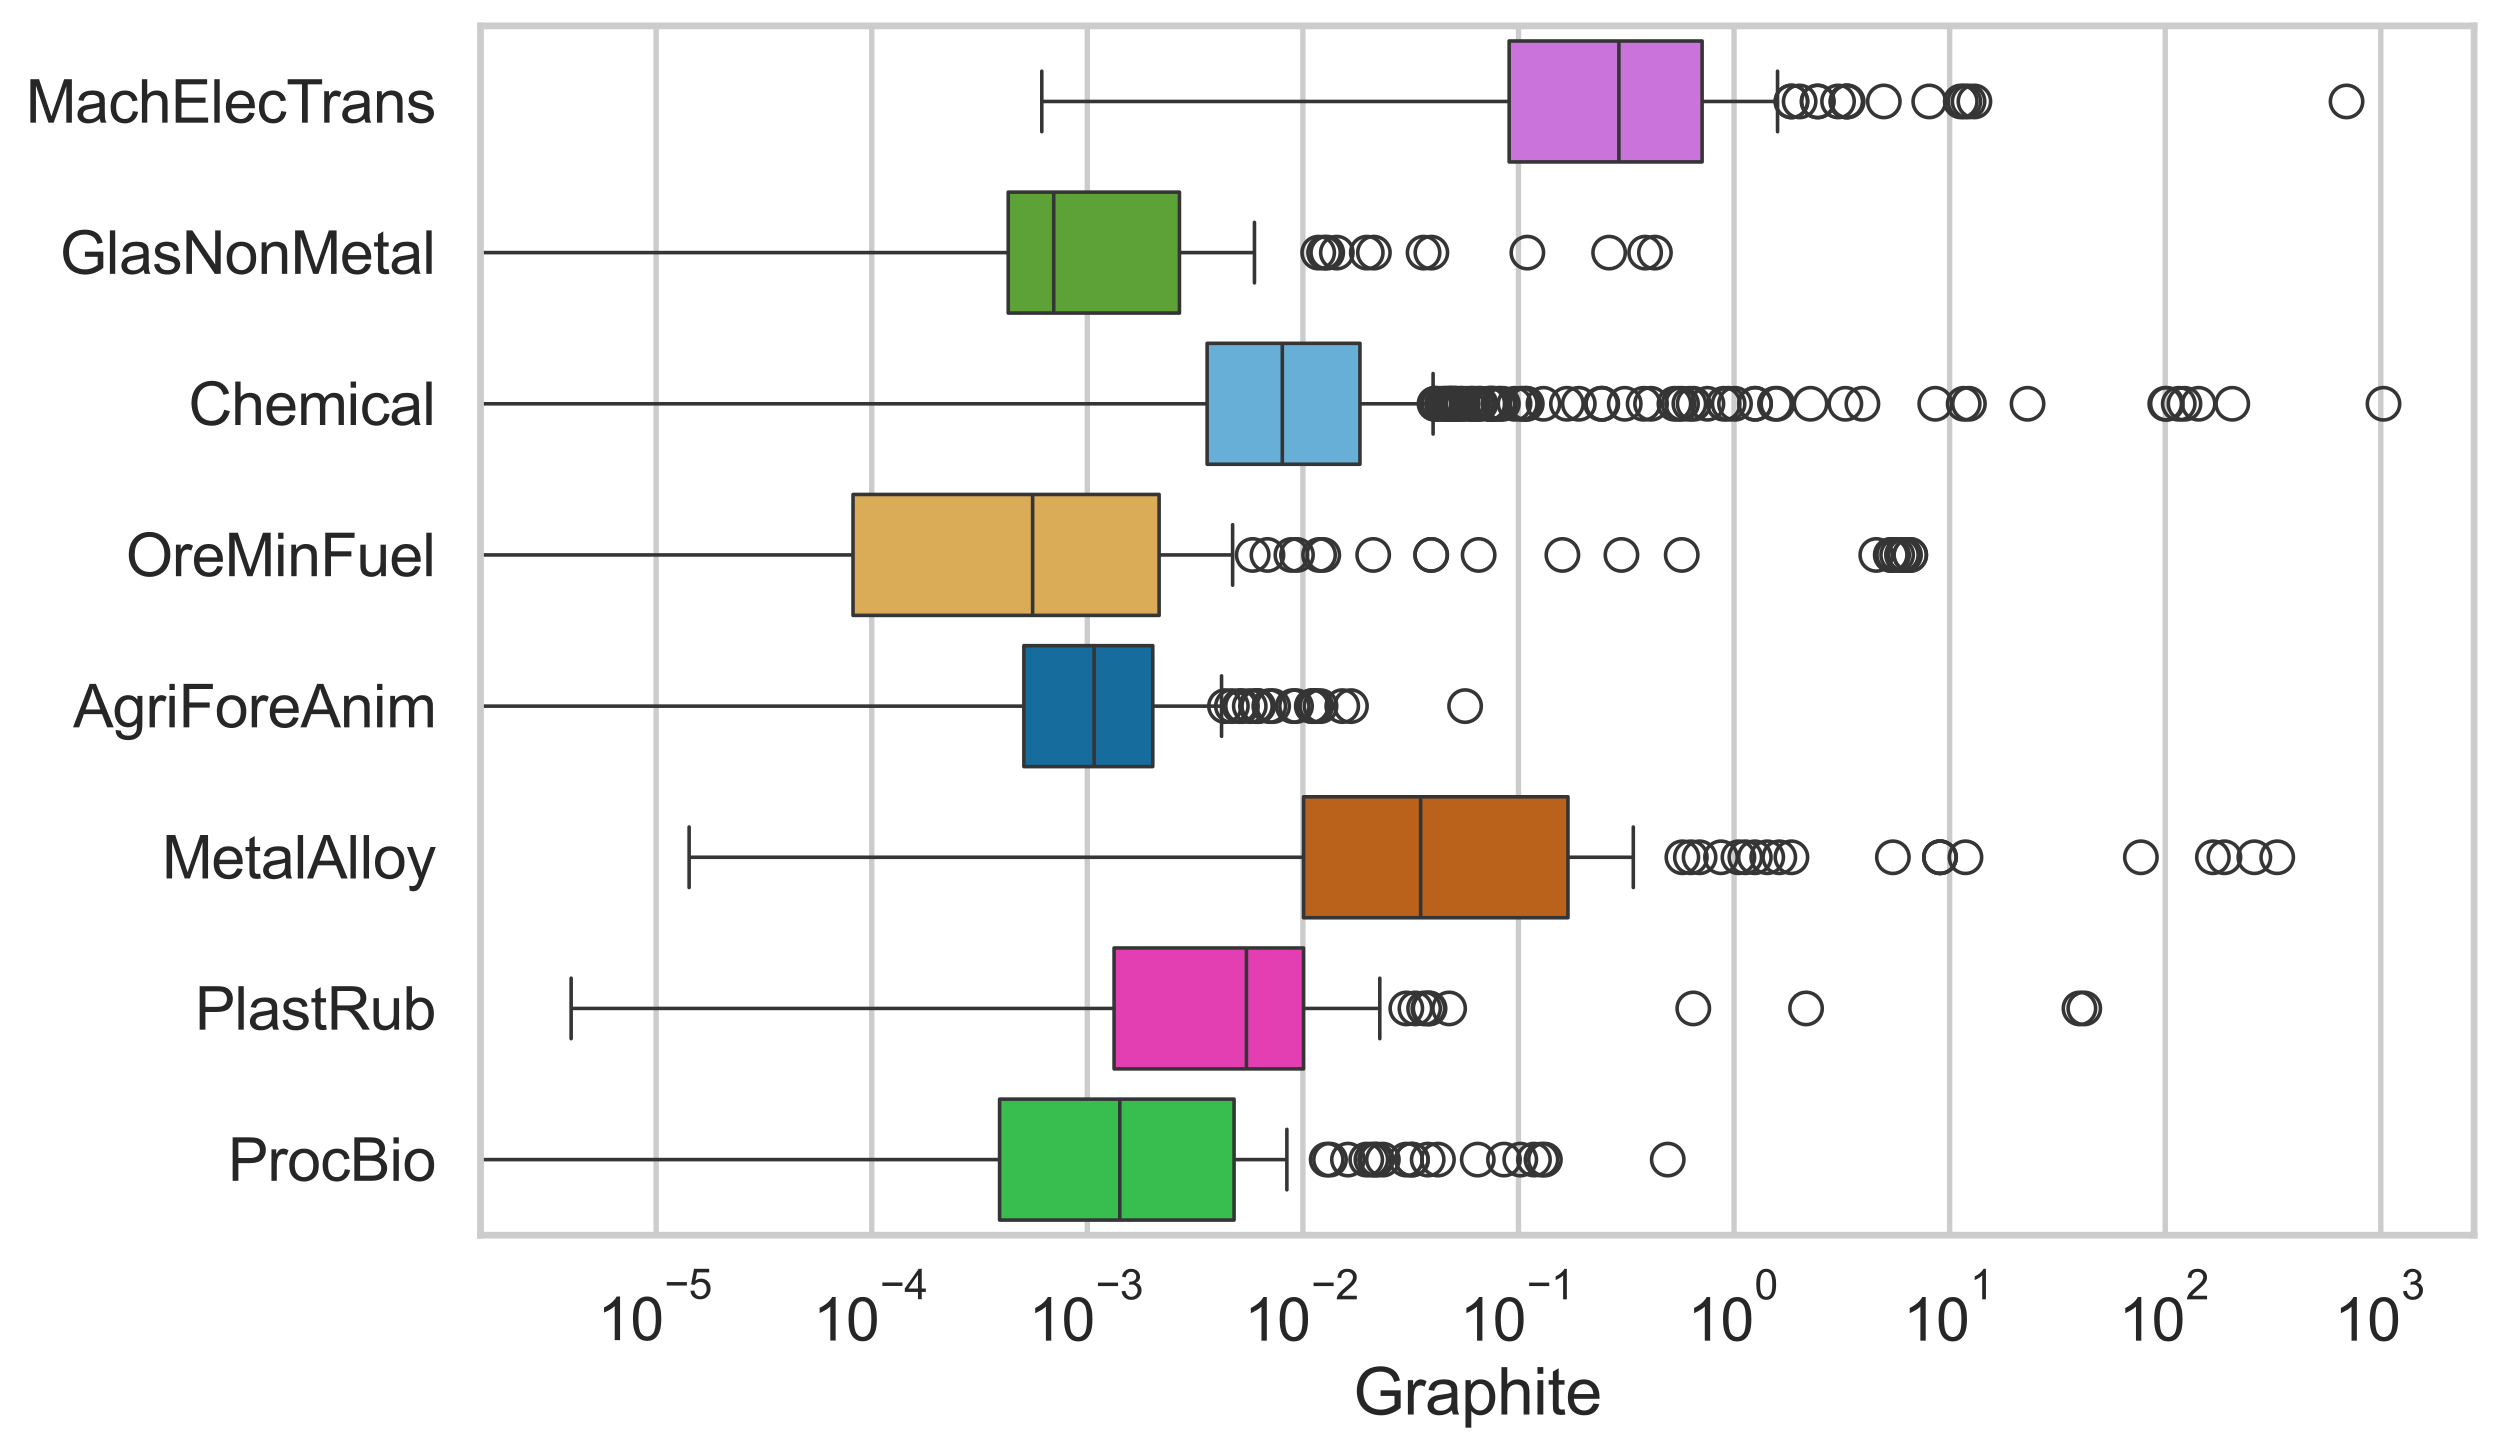 <?xml version="1.0" encoding="utf-8" standalone="no"?>
<!DOCTYPE svg PUBLIC "-//W3C//DTD SVG 1.1//EN"
  "http://www.w3.org/Graphics/SVG/1.1/DTD/svg11.dtd">
<svg xmlns:xlink="http://www.w3.org/1999/xlink" width="695.577pt" height="404.34pt" viewBox="0 0 695.577 404.34" xmlns="http://www.w3.org/2000/svg" version="1.1">
 <defs>
  <style type="text/css">*{stroke-linejoin: round; stroke-linecap: butt}</style>
 </defs>
 <g id="figure_1">
  <g id="patch_1">
   <path d="M 0 404.34 
L 695.577 404.34 
L 695.577 0 
L 0 0 
z
" style="fill: #ffffff"/>
  </g>
  <g id="axes_1">
   <g id="patch_2">
    <path d="M 133.697 343.665 
L 688.377 343.665 
L 688.377 7.2 
L 133.697 7.2 
z
" style="fill: #ffffff"/>
   </g>
   <g id="matplotlib.axis_1">
    <g id="xtick_1">
     <g id="line2d_1">
      <path d="M 182.559 343.665 
L 182.559 7.2 
" clip-path="url(#pde3360a549)" style="fill: none; stroke: #cccccc; stroke-width: 1.5; stroke-linecap: round"/>
     </g>
     <g id="text_1">
      <!-- $\mathdefault{10^{-5}}$ -->
      <g style="fill: #262626" transform="translate(166.224 373.015) scale(0.165 -0.165)">
       <defs>
        <path id="ArialMT-31" d="M 2384 0 
L 1822 0 
L 1822 3584 
Q 1619 3391 1289 3197 
Q 959 3003 697 2906 
L 697 3450 
Q 1169 3672 1522 3987 
Q 1875 4303 2022 4600 
L 2384 4600 
L 2384 0 
z
" transform="scale(0.016)"/>
        <path id="ArialMT-30" d="M 266 2259 
Q 266 3072 433 3567 
Q 600 4063 929 4331 
Q 1259 4600 1759 4600 
Q 2128 4600 2406 4451 
Q 2684 4303 2865 4023 
Q 3047 3744 3150 3342 
Q 3253 2941 3253 2259 
Q 3253 1453 3087 958 
Q 2922 463 2592 192 
Q 2263 -78 1759 -78 
Q 1097 -78 719 397 
Q 266 969 266 2259 
z
M 844 2259 
Q 844 1131 1108 757 
Q 1372 384 1759 384 
Q 2147 384 2411 759 
Q 2675 1134 2675 2259 
Q 2675 3391 2411 3762 
Q 2147 4134 1753 4134 
Q 1366 4134 1134 3806 
Q 844 3388 844 2259 
z
" transform="scale(0.016)"/>
        <path id="ArialMT-2212" d="M 3381 1997 
L 356 1997 
L 356 2522 
L 3381 2522 
L 3381 1997 
z
" transform="scale(0.016)"/>
        <path id="ArialMT-35" d="M 266 1200 
L 856 1250 
Q 922 819 1161 601 
Q 1400 384 1738 384 
Q 2144 384 2425 690 
Q 2706 997 2706 1503 
Q 2706 1984 2436 2262 
Q 2166 2541 1728 2541 
Q 1456 2541 1237 2417 
Q 1019 2294 894 2097 
L 366 2166 
L 809 4519 
L 3088 4519 
L 3088 3981 
L 1259 3981 
L 1013 2750 
Q 1425 3038 1878 3038 
Q 2478 3038 2890 2622 
Q 3303 2206 3303 1553 
Q 3303 931 2941 478 
Q 2500 -78 1738 -78 
Q 1113 -78 717 272 
Q 322 622 266 1200 
z
" transform="scale(0.016)"/>
       </defs>
       <use xlink:href="#ArialMT-31" transform="translate(0 0.88)"/>
       <use xlink:href="#ArialMT-30" transform="translate(55.615 0.88)"/>
       <use xlink:href="#ArialMT-2212" transform="translate(112.973 70.573) scale(0.7)"/>
       <use xlink:href="#ArialMT-35" transform="translate(153.852 70.573) scale(0.7)"/>
      </g>
     </g>
    </g>
    <g id="xtick_2">
     <g id="line2d_2">
      <path d="M 242.542 343.665 
L 242.542 7.2 
" clip-path="url(#pde3360a549)" style="fill: none; stroke: #cccccc; stroke-width: 1.5; stroke-linecap: round"/>
     </g>
     <g id="text_2">
      <!-- $\mathdefault{10^{-4}}$ -->
      <g style="fill: #262626" transform="translate(226.207 373.015) scale(0.165 -0.165)">
       <defs>
        <path id="ArialMT-34" d="M 2069 0 
L 2069 1097 
L 81 1097 
L 81 1613 
L 2172 4581 
L 2631 4581 
L 2631 1613 
L 3250 1613 
L 3250 1097 
L 2631 1097 
L 2631 0 
L 2069 0 
z
M 2069 1613 
L 2069 3678 
L 634 1613 
L 2069 1613 
z
" transform="scale(0.016)"/>
       </defs>
       <use xlink:href="#ArialMT-31" transform="translate(0 0.202)"/>
       <use xlink:href="#ArialMT-30" transform="translate(55.615 0.202)"/>
       <use xlink:href="#ArialMT-2212" transform="translate(112.973 69.895) scale(0.7)"/>
       <use xlink:href="#ArialMT-34" transform="translate(153.852 69.895) scale(0.7)"/>
      </g>
     </g>
    </g>
    <g id="xtick_3">
     <g id="line2d_3">
      <path d="M 302.524 343.665 
L 302.524 7.2 
" clip-path="url(#pde3360a549)" style="fill: none; stroke: #cccccc; stroke-width: 1.5; stroke-linecap: round"/>
     </g>
     <g id="text_3">
      <!-- $\mathdefault{10^{-3}}$ -->
      <g style="fill: #262626" transform="translate(286.189 373.18) scale(0.165 -0.165)">
       <defs>
        <path id="ArialMT-33" d="M 269 1209 
L 831 1284 
Q 928 806 1161 595 
Q 1394 384 1728 384 
Q 2125 384 2398 659 
Q 2672 934 2672 1341 
Q 2672 1728 2419 1979 
Q 2166 2231 1775 2231 
Q 1616 2231 1378 2169 
L 1441 2663 
Q 1497 2656 1531 2656 
Q 1891 2656 2178 2843 
Q 2466 3031 2466 3422 
Q 2466 3731 2256 3934 
Q 2047 4138 1716 4138 
Q 1388 4138 1169 3931 
Q 950 3725 888 3313 
L 325 3413 
Q 428 3978 793 4289 
Q 1159 4600 1703 4600 
Q 2078 4600 2393 4439 
Q 2709 4278 2876 4000 
Q 3044 3722 3044 3409 
Q 3044 3113 2884 2869 
Q 2725 2625 2413 2481 
Q 2819 2388 3044 2092 
Q 3269 1797 3269 1353 
Q 3269 753 2831 336 
Q 2394 -81 1725 -81 
Q 1122 -81 723 278 
Q 325 638 269 1209 
z
" transform="scale(0.016)"/>
       </defs>
       <use xlink:href="#ArialMT-31" transform="translate(0 0.994)"/>
       <use xlink:href="#ArialMT-30" transform="translate(55.615 0.994)"/>
       <use xlink:href="#ArialMT-2212" transform="translate(112.973 70.688) scale(0.7)"/>
       <use xlink:href="#ArialMT-33" transform="translate(153.852 70.688) scale(0.7)"/>
      </g>
     </g>
    </g>
    <g id="xtick_4">
     <g id="line2d_4">
      <path d="M 362.506 343.665 
L 362.506 7.2 
" clip-path="url(#pde3360a549)" style="fill: none; stroke: #cccccc; stroke-width: 1.5; stroke-linecap: round"/>
     </g>
     <g id="text_4">
      <!-- $\mathdefault{10^{-2}}$ -->
      <g style="fill: #262626" transform="translate(346.171 373.18) scale(0.165 -0.165)">
       <defs>
        <path id="ArialMT-32" d="M 3222 541 
L 3222 0 
L 194 0 
Q 188 203 259 391 
Q 375 700 629 1000 
Q 884 1300 1366 1694 
Q 2113 2306 2375 2664 
Q 2638 3022 2638 3341 
Q 2638 3675 2398 3904 
Q 2159 4134 1775 4134 
Q 1369 4134 1125 3890 
Q 881 3647 878 3216 
L 300 3275 
Q 359 3922 746 4261 
Q 1134 4600 1788 4600 
Q 2447 4600 2831 4234 
Q 3216 3869 3216 3328 
Q 3216 3053 3103 2787 
Q 2991 2522 2730 2228 
Q 2469 1934 1863 1422 
Q 1356 997 1212 845 
Q 1069 694 975 541 
L 3222 541 
z
" transform="scale(0.016)"/>
       </defs>
       <use xlink:href="#ArialMT-31" transform="translate(0 0.994)"/>
       <use xlink:href="#ArialMT-30" transform="translate(55.615 0.994)"/>
       <use xlink:href="#ArialMT-2212" transform="translate(112.973 70.688) scale(0.7)"/>
       <use xlink:href="#ArialMT-32" transform="translate(153.852 70.688) scale(0.7)"/>
      </g>
     </g>
    </g>
    <g id="xtick_5">
     <g id="line2d_5">
      <path d="M 422.488 343.665 
L 422.488 7.2 
" clip-path="url(#pde3360a549)" style="fill: none; stroke: #cccccc; stroke-width: 1.5; stroke-linecap: round"/>
     </g>
     <g id="text_5">
      <!-- $\mathdefault{10^{-1}}$ -->
      <g style="fill: #262626" transform="translate(406.153 373.18) scale(0.165 -0.165)">
       <use xlink:href="#ArialMT-31" transform="translate(0 0.994)"/>
       <use xlink:href="#ArialMT-30" transform="translate(55.615 0.994)"/>
       <use xlink:href="#ArialMT-2212" transform="translate(112.973 70.688) scale(0.7)"/>
       <use xlink:href="#ArialMT-31" transform="translate(153.852 70.688) scale(0.7)"/>
      </g>
     </g>
    </g>
    <g id="xtick_6">
     <g id="line2d_6">
      <path d="M 482.47 343.665 
L 482.47 7.2 
" clip-path="url(#pde3360a549)" style="fill: none; stroke: #cccccc; stroke-width: 1.5; stroke-linecap: round"/>
     </g>
     <g id="text_6">
      <!-- $\mathdefault{10^{0}}$ -->
      <g style="fill: #262626" transform="translate(469.517 373.18) scale(0.165 -0.165)">
       <use xlink:href="#ArialMT-31" transform="translate(0 0.994)"/>
       <use xlink:href="#ArialMT-30" transform="translate(55.615 0.994)"/>
       <use xlink:href="#ArialMT-30" transform="translate(112.973 70.688) scale(0.7)"/>
      </g>
     </g>
    </g>
    <g id="xtick_7">
     <g id="line2d_7">
      <path d="M 542.452 343.665 
L 542.452 7.2 
" clip-path="url(#pde3360a549)" style="fill: none; stroke: #cccccc; stroke-width: 1.5; stroke-linecap: round"/>
     </g>
     <g id="text_7">
      <!-- $\mathdefault{10^{1}}$ -->
      <g style="fill: #262626" transform="translate(529.499 373.18) scale(0.165 -0.165)">
       <use xlink:href="#ArialMT-31" transform="translate(0 0.994)"/>
       <use xlink:href="#ArialMT-30" transform="translate(55.615 0.994)"/>
       <use xlink:href="#ArialMT-31" transform="translate(112.973 70.688) scale(0.7)"/>
      </g>
     </g>
    </g>
    <g id="xtick_8">
     <g id="line2d_8">
      <path d="M 602.434 343.665 
L 602.434 7.2 
" clip-path="url(#pde3360a549)" style="fill: none; stroke: #cccccc; stroke-width: 1.5; stroke-linecap: round"/>
     </g>
     <g id="text_8">
      <!-- $\mathdefault{10^{2}}$ -->
      <g style="fill: #262626" transform="translate(589.481 373.18) scale(0.165 -0.165)">
       <use xlink:href="#ArialMT-31" transform="translate(0 0.994)"/>
       <use xlink:href="#ArialMT-30" transform="translate(55.615 0.994)"/>
       <use xlink:href="#ArialMT-32" transform="translate(112.973 70.688) scale(0.7)"/>
      </g>
     </g>
    </g>
    <g id="xtick_9">
     <g id="line2d_9">
      <path d="M 662.416 343.665 
L 662.416 7.2 
" clip-path="url(#pde3360a549)" style="fill: none; stroke: #cccccc; stroke-width: 1.5; stroke-linecap: round"/>
     </g>
     <g id="text_9">
      <!-- $\mathdefault{10^{3}}$ -->
      <g style="fill: #262626" transform="translate(649.463 373.18) scale(0.165 -0.165)">
       <use xlink:href="#ArialMT-31" transform="translate(0 0.994)"/>
       <use xlink:href="#ArialMT-30" transform="translate(55.615 0.994)"/>
       <use xlink:href="#ArialMT-33" transform="translate(112.973 70.688) scale(0.7)"/>
      </g>
     </g>
    </g>
    <g id="xtick_10"/>
    <g id="xtick_11"/>
    <g id="xtick_12"/>
    <g id="xtick_13"/>
    <g id="xtick_14"/>
    <g id="xtick_15"/>
    <g id="xtick_16"/>
    <g id="xtick_17"/>
    <g id="xtick_18"/>
    <g id="xtick_19"/>
    <g id="xtick_20"/>
    <g id="xtick_21"/>
    <g id="xtick_22"/>
    <g id="xtick_23"/>
    <g id="xtick_24"/>
    <g id="xtick_25"/>
    <g id="xtick_26"/>
    <g id="xtick_27"/>
    <g id="xtick_28"/>
    <g id="xtick_29"/>
    <g id="xtick_30"/>
    <g id="xtick_31"/>
    <g id="xtick_32"/>
    <g id="xtick_33"/>
    <g id="xtick_34"/>
    <g id="xtick_35"/>
    <g id="xtick_36"/>
    <g id="xtick_37"/>
    <g id="xtick_38"/>
    <g id="xtick_39"/>
    <g id="xtick_40"/>
    <g id="xtick_41"/>
    <g id="xtick_42"/>
    <g id="xtick_43"/>
    <g id="xtick_44"/>
    <g id="xtick_45"/>
    <g id="xtick_46"/>
    <g id="xtick_47"/>
    <g id="xtick_48"/>
    <g id="xtick_49"/>
    <g id="xtick_50"/>
    <g id="xtick_51"/>
    <g id="xtick_52"/>
    <g id="xtick_53"/>
    <g id="xtick_54"/>
    <g id="xtick_55"/>
    <g id="xtick_56"/>
    <g id="xtick_57"/>
    <g id="xtick_58"/>
    <g id="xtick_59"/>
    <g id="xtick_60"/>
    <g id="xtick_61"/>
    <g id="xtick_62"/>
    <g id="xtick_63"/>
    <g id="xtick_64"/>
    <g id="xtick_65"/>
    <g id="xtick_66"/>
    <g id="xtick_67"/>
    <g id="xtick_68"/>
    <g id="xtick_69"/>
    <g id="xtick_70"/>
    <g id="xtick_71"/>
    <g id="xtick_72"/>
    <g id="xtick_73"/>
    <g id="xtick_74"/>
    <g id="xtick_75"/>
    <g id="xtick_76"/>
    <g id="xtick_77"/>
    <g id="xtick_78"/>
    <g id="xtick_79"/>
    <g id="xtick_80"/>
    <g id="xtick_81"/>
    <g id="xtick_82"/>
    <g id="text_10">
     <!-- Graphite -->
     <g style="fill: #262626" transform="translate(376.521 393.563) scale(0.18 -0.18)">
      <defs>
       <path id="ArialMT-47" d="M 2638 1797 
L 2638 2334 
L 4578 2338 
L 4578 638 
Q 4131 281 3656 101 
Q 3181 -78 2681 -78 
Q 2006 -78 1454 211 
Q 903 500 622 1047 
Q 341 1594 341 2269 
Q 341 2938 620 3517 
Q 900 4097 1425 4378 
Q 1950 4659 2634 4659 
Q 3131 4659 3532 4498 
Q 3934 4338 4162 4050 
Q 4391 3763 4509 3300 
L 3963 3150 
Q 3859 3500 3706 3700 
Q 3553 3900 3268 4020 
Q 2984 4141 2638 4141 
Q 2222 4141 1919 4014 
Q 1616 3888 1430 3681 
Q 1244 3475 1141 3228 
Q 966 2803 966 2306 
Q 966 1694 1177 1281 
Q 1388 869 1791 669 
Q 2194 469 2647 469 
Q 3041 469 3416 620 
Q 3791 772 3984 944 
L 3984 1797 
L 2638 1797 
z
" transform="scale(0.016)"/>
       <path id="ArialMT-72" d="M 416 0 
L 416 3319 
L 922 3319 
L 922 2816 
Q 1116 3169 1280 3281 
Q 1444 3394 1641 3394 
Q 1925 3394 2219 3213 
L 2025 2691 
Q 1819 2813 1613 2813 
Q 1428 2813 1281 2702 
Q 1134 2591 1072 2394 
Q 978 2094 978 1738 
L 978 0 
L 416 0 
z
" transform="scale(0.016)"/>
       <path id="ArialMT-61" d="M 2588 409 
Q 2275 144 1986 34 
Q 1697 -75 1366 -75 
Q 819 -75 525 192 
Q 231 459 231 875 
Q 231 1119 342 1320 
Q 453 1522 633 1644 
Q 813 1766 1038 1828 
Q 1203 1872 1538 1913 
Q 2219 1994 2541 2106 
Q 2544 2222 2544 2253 
Q 2544 2597 2384 2738 
Q 2169 2928 1744 2928 
Q 1347 2928 1158 2789 
Q 969 2650 878 2297 
L 328 2372 
Q 403 2725 575 2942 
Q 747 3159 1072 3276 
Q 1397 3394 1825 3394 
Q 2250 3394 2515 3294 
Q 2781 3194 2906 3042 
Q 3031 2891 3081 2659 
Q 3109 2516 3109 2141 
L 3109 1391 
Q 3109 606 3145 398 
Q 3181 191 3288 0 
L 2700 0 
Q 2613 175 2588 409 
z
M 2541 1666 
Q 2234 1541 1622 1453 
Q 1275 1403 1131 1340 
Q 988 1278 909 1158 
Q 831 1038 831 891 
Q 831 666 1001 516 
Q 1172 366 1500 366 
Q 1825 366 2078 508 
Q 2331 650 2450 897 
Q 2541 1088 2541 1459 
L 2541 1666 
z
" transform="scale(0.016)"/>
       <path id="ArialMT-70" d="M 422 -1272 
L 422 3319 
L 934 3319 
L 934 2888 
Q 1116 3141 1344 3267 
Q 1572 3394 1897 3394 
Q 2322 3394 2647 3175 
Q 2972 2956 3137 2557 
Q 3303 2159 3303 1684 
Q 3303 1175 3120 767 
Q 2938 359 2589 142 
Q 2241 -75 1856 -75 
Q 1575 -75 1351 44 
Q 1128 163 984 344 
L 984 -1272 
L 422 -1272 
z
M 931 1641 
Q 931 1000 1190 694 
Q 1450 388 1819 388 
Q 2194 388 2461 705 
Q 2728 1022 2728 1688 
Q 2728 2322 2467 2637 
Q 2206 2953 1844 2953 
Q 1484 2953 1207 2617 
Q 931 2281 931 1641 
z
" transform="scale(0.016)"/>
       <path id="ArialMT-68" d="M 422 0 
L 422 4581 
L 984 4581 
L 984 2938 
Q 1378 3394 1978 3394 
Q 2347 3394 2619 3248 
Q 2891 3103 3008 2847 
Q 3125 2591 3125 2103 
L 3125 0 
L 2563 0 
L 2563 2103 
Q 2563 2525 2380 2717 
Q 2197 2909 1863 2909 
Q 1613 2909 1392 2779 
Q 1172 2650 1078 2428 
Q 984 2206 984 1816 
L 984 0 
L 422 0 
z
" transform="scale(0.016)"/>
       <path id="ArialMT-69" d="M 425 3934 
L 425 4581 
L 988 4581 
L 988 3934 
L 425 3934 
z
M 425 0 
L 425 3319 
L 988 3319 
L 988 0 
L 425 0 
z
" transform="scale(0.016)"/>
       <path id="ArialMT-74" d="M 1650 503 
L 1731 6 
Q 1494 -44 1306 -44 
Q 1000 -44 831 53 
Q 663 150 594 308 
Q 525 466 525 972 
L 525 2881 
L 113 2881 
L 113 3319 
L 525 3319 
L 525 4141 
L 1084 4478 
L 1084 3319 
L 1650 3319 
L 1650 2881 
L 1084 2881 
L 1084 941 
Q 1084 700 1114 631 
Q 1144 563 1211 522 
Q 1278 481 1403 481 
Q 1497 481 1650 503 
z
" transform="scale(0.016)"/>
       <path id="ArialMT-65" d="M 2694 1069 
L 3275 997 
Q 3138 488 2766 206 
Q 2394 -75 1816 -75 
Q 1088 -75 661 373 
Q 234 822 234 1631 
Q 234 2469 665 2931 
Q 1097 3394 1784 3394 
Q 2450 3394 2872 2941 
Q 3294 2488 3294 1666 
Q 3294 1616 3291 1516 
L 816 1516 
Q 847 969 1125 678 
Q 1403 388 1819 388 
Q 2128 388 2347 550 
Q 2566 713 2694 1069 
z
M 847 1978 
L 2700 1978 
Q 2663 2397 2488 2606 
Q 2219 2931 1791 2931 
Q 1403 2931 1139 2672 
Q 875 2413 847 1978 
z
" transform="scale(0.016)"/>
      </defs>
      <use xlink:href="#ArialMT-47"/>
      <use xlink:href="#ArialMT-72" transform="translate(77.783 0)"/>
      <use xlink:href="#ArialMT-61" transform="translate(111.084 0)"/>
      <use xlink:href="#ArialMT-70" transform="translate(166.699 0)"/>
      <use xlink:href="#ArialMT-68" transform="translate(222.314 0)"/>
      <use xlink:href="#ArialMT-69" transform="translate(277.93 0)"/>
      <use xlink:href="#ArialMT-74" transform="translate(300.146 0)"/>
      <use xlink:href="#ArialMT-65" transform="translate(327.93 0)"/>
     </g>
    </g>
   </g>
   <g id="matplotlib.axis_2">
    <g id="ytick_1">
     <g id="text_11">
      <!-- MachElecTrans -->
      <g style="fill: #262626" transform="translate(7.2 34.134) scale(0.165 -0.165)">
       <defs>
        <path id="ArialMT-4d" d="M 475 0 
L 475 4581 
L 1388 4581 
L 2472 1338 
Q 2622 884 2691 659 
Q 2769 909 2934 1394 
L 4031 4581 
L 4847 4581 
L 4847 0 
L 4263 0 
L 4263 3834 
L 2931 0 
L 2384 0 
L 1059 3900 
L 1059 0 
L 475 0 
z
" transform="scale(0.016)"/>
        <path id="ArialMT-63" d="M 2588 1216 
L 3141 1144 
Q 3050 572 2676 248 
Q 2303 -75 1759 -75 
Q 1078 -75 664 370 
Q 250 816 250 1647 
Q 250 2184 428 2587 
Q 606 2991 970 3192 
Q 1334 3394 1763 3394 
Q 2303 3394 2647 3120 
Q 2991 2847 3088 2344 
L 2541 2259 
Q 2463 2594 2264 2762 
Q 2066 2931 1784 2931 
Q 1359 2931 1093 2626 
Q 828 2322 828 1663 
Q 828 994 1084 691 
Q 1341 388 1753 388 
Q 2084 388 2306 591 
Q 2528 794 2588 1216 
z
" transform="scale(0.016)"/>
        <path id="ArialMT-45" d="M 506 0 
L 506 4581 
L 3819 4581 
L 3819 4041 
L 1113 4041 
L 1113 2638 
L 3647 2638 
L 3647 2100 
L 1113 2100 
L 1113 541 
L 3925 541 
L 3925 0 
L 506 0 
z
" transform="scale(0.016)"/>
        <path id="ArialMT-6c" d="M 409 0 
L 409 4581 
L 972 4581 
L 972 0 
L 409 0 
z
" transform="scale(0.016)"/>
        <path id="ArialMT-54" d="M 1659 0 
L 1659 4041 
L 150 4041 
L 150 4581 
L 3781 4581 
L 3781 4041 
L 2266 4041 
L 2266 0 
L 1659 0 
z
" transform="scale(0.016)"/>
        <path id="ArialMT-6e" d="M 422 0 
L 422 3319 
L 928 3319 
L 928 2847 
Q 1294 3394 1984 3394 
Q 2284 3394 2536 3286 
Q 2788 3178 2913 3003 
Q 3038 2828 3088 2588 
Q 3119 2431 3119 2041 
L 3119 0 
L 2556 0 
L 2556 2019 
Q 2556 2363 2490 2533 
Q 2425 2703 2258 2804 
Q 2091 2906 1866 2906 
Q 1506 2906 1245 2678 
Q 984 2450 984 1813 
L 984 0 
L 422 0 
z
" transform="scale(0.016)"/>
        <path id="ArialMT-73" d="M 197 991 
L 753 1078 
Q 800 744 1014 566 
Q 1228 388 1613 388 
Q 2000 388 2187 545 
Q 2375 703 2375 916 
Q 2375 1106 2209 1216 
Q 2094 1291 1634 1406 
Q 1016 1563 777 1677 
Q 538 1791 414 1992 
Q 291 2194 291 2438 
Q 291 2659 392 2848 
Q 494 3038 669 3163 
Q 800 3259 1026 3326 
Q 1253 3394 1513 3394 
Q 1903 3394 2198 3281 
Q 2494 3169 2634 2976 
Q 2775 2784 2828 2463 
L 2278 2388 
Q 2241 2644 2061 2787 
Q 1881 2931 1553 2931 
Q 1166 2931 1000 2803 
Q 834 2675 834 2503 
Q 834 2394 903 2306 
Q 972 2216 1119 2156 
Q 1203 2125 1616 2013 
Q 2213 1853 2448 1751 
Q 2684 1650 2818 1456 
Q 2953 1263 2953 975 
Q 2953 694 2789 445 
Q 2625 197 2315 61 
Q 2006 -75 1616 -75 
Q 969 -75 630 194 
Q 291 463 197 991 
z
" transform="scale(0.016)"/>
       </defs>
       <use xlink:href="#ArialMT-4d"/>
       <use xlink:href="#ArialMT-61" transform="translate(83.301 0)"/>
       <use xlink:href="#ArialMT-63" transform="translate(138.916 0)"/>
       <use xlink:href="#ArialMT-68" transform="translate(188.916 0)"/>
       <use xlink:href="#ArialMT-45" transform="translate(244.531 0)"/>
       <use xlink:href="#ArialMT-6c" transform="translate(311.23 0)"/>
       <use xlink:href="#ArialMT-65" transform="translate(333.447 0)"/>
       <use xlink:href="#ArialMT-63" transform="translate(389.062 0)"/>
       <use xlink:href="#ArialMT-54" transform="translate(439.062 0)"/>
       <use xlink:href="#ArialMT-72" transform="translate(496.396 0)"/>
       <use xlink:href="#ArialMT-61" transform="translate(529.697 0)"/>
       <use xlink:href="#ArialMT-6e" transform="translate(585.312 0)"/>
       <use xlink:href="#ArialMT-73" transform="translate(640.928 0)"/>
      </g>
     </g>
    </g>
    <g id="ytick_2">
     <g id="text_12">
      <!-- GlasNonMetal -->
      <g style="fill: #262626" transform="translate(16.659 76.192) scale(0.165 -0.165)">
       <defs>
        <path id="ArialMT-4e" d="M 488 0 
L 488 4581 
L 1109 4581 
L 3516 984 
L 3516 4581 
L 4097 4581 
L 4097 0 
L 3475 0 
L 1069 3600 
L 1069 0 
L 488 0 
z
" transform="scale(0.016)"/>
        <path id="ArialMT-6f" d="M 213 1659 
Q 213 2581 725 3025 
Q 1153 3394 1769 3394 
Q 2453 3394 2887 2945 
Q 3322 2497 3322 1706 
Q 3322 1066 3130 698 
Q 2938 331 2570 128 
Q 2203 -75 1769 -75 
Q 1072 -75 642 372 
Q 213 819 213 1659 
z
M 791 1659 
Q 791 1022 1069 705 
Q 1347 388 1769 388 
Q 2188 388 2466 706 
Q 2744 1025 2744 1678 
Q 2744 2294 2464 2611 
Q 2184 2928 1769 2928 
Q 1347 2928 1069 2612 
Q 791 2297 791 1659 
z
" transform="scale(0.016)"/>
       </defs>
       <use xlink:href="#ArialMT-47"/>
       <use xlink:href="#ArialMT-6c" transform="translate(77.783 0)"/>
       <use xlink:href="#ArialMT-61" transform="translate(100 0)"/>
       <use xlink:href="#ArialMT-73" transform="translate(155.615 0)"/>
       <use xlink:href="#ArialMT-4e" transform="translate(205.615 0)"/>
       <use xlink:href="#ArialMT-6f" transform="translate(277.832 0)"/>
       <use xlink:href="#ArialMT-6e" transform="translate(333.447 0)"/>
       <use xlink:href="#ArialMT-4d" transform="translate(389.062 0)"/>
       <use xlink:href="#ArialMT-65" transform="translate(472.363 0)"/>
       <use xlink:href="#ArialMT-74" transform="translate(527.979 0)"/>
       <use xlink:href="#ArialMT-61" transform="translate(555.762 0)"/>
       <use xlink:href="#ArialMT-6c" transform="translate(611.377 0)"/>
      </g>
     </g>
    </g>
    <g id="ytick_3">
     <g id="text_13">
      <!-- Chemical -->
      <g style="fill: #262626" transform="translate(52.428 118.25) scale(0.165 -0.165)">
       <defs>
        <path id="ArialMT-43" d="M 3763 1606 
L 4369 1453 
Q 4178 706 3683 314 
Q 3188 -78 2472 -78 
Q 1731 -78 1267 223 
Q 803 525 561 1097 
Q 319 1669 319 2325 
Q 319 3041 592 3573 
Q 866 4106 1370 4382 
Q 1875 4659 2481 4659 
Q 3169 4659 3637 4309 
Q 4106 3959 4291 3325 
L 3694 3184 
Q 3534 3684 3231 3912 
Q 2928 4141 2469 4141 
Q 1941 4141 1586 3887 
Q 1231 3634 1087 3207 
Q 944 2781 944 2328 
Q 944 1744 1114 1308 
Q 1284 872 1643 656 
Q 2003 441 2422 441 
Q 2931 441 3284 734 
Q 3638 1028 3763 1606 
z
" transform="scale(0.016)"/>
        <path id="ArialMT-6d" d="M 422 0 
L 422 3319 
L 925 3319 
L 925 2853 
Q 1081 3097 1340 3245 
Q 1600 3394 1931 3394 
Q 2300 3394 2536 3241 
Q 2772 3088 2869 2813 
Q 3263 3394 3894 3394 
Q 4388 3394 4653 3120 
Q 4919 2847 4919 2278 
L 4919 0 
L 4359 0 
L 4359 2091 
Q 4359 2428 4304 2576 
Q 4250 2725 4106 2815 
Q 3963 2906 3769 2906 
Q 3419 2906 3187 2673 
Q 2956 2441 2956 1928 
L 2956 0 
L 2394 0 
L 2394 2156 
Q 2394 2531 2256 2718 
Q 2119 2906 1806 2906 
Q 1569 2906 1367 2781 
Q 1166 2656 1075 2415 
Q 984 2175 984 1722 
L 984 0 
L 422 0 
z
" transform="scale(0.016)"/>
       </defs>
       <use xlink:href="#ArialMT-43"/>
       <use xlink:href="#ArialMT-68" transform="translate(72.217 0)"/>
       <use xlink:href="#ArialMT-65" transform="translate(127.832 0)"/>
       <use xlink:href="#ArialMT-6d" transform="translate(183.447 0)"/>
       <use xlink:href="#ArialMT-69" transform="translate(266.748 0)"/>
       <use xlink:href="#ArialMT-63" transform="translate(288.965 0)"/>
       <use xlink:href="#ArialMT-61" transform="translate(338.965 0)"/>
       <use xlink:href="#ArialMT-6c" transform="translate(394.58 0)"/>
      </g>
     </g>
    </g>
    <g id="ytick_4">
     <g id="text_14">
      <!-- OreMinFuel -->
      <g style="fill: #262626" transform="translate(35.013 160.308) scale(0.165 -0.165)">
       <defs>
        <path id="ArialMT-4f" d="M 309 2231 
Q 309 3372 921 4017 
Q 1534 4663 2503 4663 
Q 3138 4663 3647 4359 
Q 4156 4056 4423 3514 
Q 4691 2972 4691 2284 
Q 4691 1588 4409 1038 
Q 4128 488 3612 205 
Q 3097 -78 2500 -78 
Q 1853 -78 1343 234 
Q 834 547 571 1087 
Q 309 1628 309 2231 
z
M 934 2222 
Q 934 1394 1379 917 
Q 1825 441 2497 441 
Q 3181 441 3623 922 
Q 4066 1403 4066 2288 
Q 4066 2847 3877 3264 
Q 3688 3681 3323 3911 
Q 2959 4141 2506 4141 
Q 1863 4141 1398 3698 
Q 934 3256 934 2222 
z
" transform="scale(0.016)"/>
        <path id="ArialMT-46" d="M 525 0 
L 525 4581 
L 3616 4581 
L 3616 4041 
L 1131 4041 
L 1131 2622 
L 3281 2622 
L 3281 2081 
L 1131 2081 
L 1131 0 
L 525 0 
z
" transform="scale(0.016)"/>
        <path id="ArialMT-75" d="M 2597 0 
L 2597 488 
Q 2209 -75 1544 -75 
Q 1250 -75 995 37 
Q 741 150 617 320 
Q 494 491 444 738 
Q 409 903 409 1263 
L 409 3319 
L 972 3319 
L 972 1478 
Q 972 1038 1006 884 
Q 1059 663 1231 536 
Q 1403 409 1656 409 
Q 1909 409 2131 539 
Q 2353 669 2445 892 
Q 2538 1116 2538 1541 
L 2538 3319 
L 3100 3319 
L 3100 0 
L 2597 0 
z
" transform="scale(0.016)"/>
       </defs>
       <use xlink:href="#ArialMT-4f"/>
       <use xlink:href="#ArialMT-72" transform="translate(77.783 0)"/>
       <use xlink:href="#ArialMT-65" transform="translate(111.084 0)"/>
       <use xlink:href="#ArialMT-4d" transform="translate(166.699 0)"/>
       <use xlink:href="#ArialMT-69" transform="translate(250 0)"/>
       <use xlink:href="#ArialMT-6e" transform="translate(272.217 0)"/>
       <use xlink:href="#ArialMT-46" transform="translate(327.832 0)"/>
       <use xlink:href="#ArialMT-75" transform="translate(388.916 0)"/>
       <use xlink:href="#ArialMT-65" transform="translate(444.531 0)"/>
       <use xlink:href="#ArialMT-6c" transform="translate(500.146 0)"/>
      </g>
     </g>
    </g>
    <g id="ytick_5">
     <g id="text_15">
      <!-- AgriForeAnim -->
      <g style="fill: #262626" transform="translate(20.341 202.366) scale(0.165 -0.165)">
       <defs>
        <path id="ArialMT-41" d="M -9 0 
L 1750 4581 
L 2403 4581 
L 4278 0 
L 3588 0 
L 3053 1388 
L 1138 1388 
L 634 0 
L -9 0 
z
M 1313 1881 
L 2866 1881 
L 2388 3150 
Q 2169 3728 2063 4100 
Q 1975 3659 1816 3225 
L 1313 1881 
z
" transform="scale(0.016)"/>
        <path id="ArialMT-67" d="M 319 -275 
L 866 -356 
Q 900 -609 1056 -725 
Q 1266 -881 1628 -881 
Q 2019 -881 2231 -725 
Q 2444 -569 2519 -288 
Q 2563 -116 2559 434 
Q 2191 0 1641 0 
Q 956 0 581 494 
Q 206 988 206 1678 
Q 206 2153 378 2554 
Q 550 2956 876 3175 
Q 1203 3394 1644 3394 
Q 2231 3394 2613 2919 
L 2613 3319 
L 3131 3319 
L 3131 450 
Q 3131 -325 2973 -648 
Q 2816 -972 2473 -1159 
Q 2131 -1347 1631 -1347 
Q 1038 -1347 672 -1080 
Q 306 -813 319 -275 
z
M 784 1719 
Q 784 1066 1043 766 
Q 1303 466 1694 466 
Q 2081 466 2343 764 
Q 2606 1063 2606 1700 
Q 2606 2309 2336 2618 
Q 2066 2928 1684 2928 
Q 1309 2928 1046 2623 
Q 784 2319 784 1719 
z
" transform="scale(0.016)"/>
       </defs>
       <use xlink:href="#ArialMT-41"/>
       <use xlink:href="#ArialMT-67" transform="translate(66.699 0)"/>
       <use xlink:href="#ArialMT-72" transform="translate(122.314 0)"/>
       <use xlink:href="#ArialMT-69" transform="translate(155.615 0)"/>
       <use xlink:href="#ArialMT-46" transform="translate(177.832 0)"/>
       <use xlink:href="#ArialMT-6f" transform="translate(238.916 0)"/>
       <use xlink:href="#ArialMT-72" transform="translate(294.531 0)"/>
       <use xlink:href="#ArialMT-65" transform="translate(327.832 0)"/>
       <use xlink:href="#ArialMT-41" transform="translate(383.447 0)"/>
       <use xlink:href="#ArialMT-6e" transform="translate(450.146 0)"/>
       <use xlink:href="#ArialMT-69" transform="translate(505.762 0)"/>
       <use xlink:href="#ArialMT-6d" transform="translate(527.979 0)"/>
      </g>
     </g>
    </g>
    <g id="ytick_6">
     <g id="text_16">
      <!-- MetalAlloy -->
      <g style="fill: #262626" transform="translate(45.088 244.425) scale(0.165 -0.165)">
       <defs>
        <path id="ArialMT-79" d="M 397 -1278 
L 334 -750 
Q 519 -800 656 -800 
Q 844 -800 956 -737 
Q 1069 -675 1141 -563 
Q 1194 -478 1313 -144 
Q 1328 -97 1363 -6 
L 103 3319 
L 709 3319 
L 1400 1397 
Q 1534 1031 1641 628 
Q 1738 1016 1872 1384 
L 2581 3319 
L 3144 3319 
L 1881 -56 
Q 1678 -603 1566 -809 
Q 1416 -1088 1222 -1217 
Q 1028 -1347 759 -1347 
Q 597 -1347 397 -1278 
z
" transform="scale(0.016)"/>
       </defs>
       <use xlink:href="#ArialMT-4d"/>
       <use xlink:href="#ArialMT-65" transform="translate(83.301 0)"/>
       <use xlink:href="#ArialMT-74" transform="translate(138.916 0)"/>
       <use xlink:href="#ArialMT-61" transform="translate(166.699 0)"/>
       <use xlink:href="#ArialMT-6c" transform="translate(222.314 0)"/>
       <use xlink:href="#ArialMT-41" transform="translate(244.531 0)"/>
       <use xlink:href="#ArialMT-6c" transform="translate(311.23 0)"/>
       <use xlink:href="#ArialMT-6c" transform="translate(333.447 0)"/>
       <use xlink:href="#ArialMT-6f" transform="translate(355.664 0)"/>
       <use xlink:href="#ArialMT-79" transform="translate(411.279 0)"/>
      </g>
     </g>
    </g>
    <g id="ytick_7">
     <g id="text_17">
      <!-- PlastRub -->
      <g style="fill: #262626" transform="translate(54.248 286.483) scale(0.165 -0.165)">
       <defs>
        <path id="ArialMT-50" d="M 494 0 
L 494 4581 
L 2222 4581 
Q 2678 4581 2919 4538 
Q 3256 4481 3484 4323 
Q 3713 4166 3852 3881 
Q 3991 3597 3991 3256 
Q 3991 2672 3619 2267 
Q 3247 1863 2275 1863 
L 1100 1863 
L 1100 0 
L 494 0 
z
M 1100 2403 
L 2284 2403 
Q 2872 2403 3119 2622 
Q 3366 2841 3366 3238 
Q 3366 3525 3220 3729 
Q 3075 3934 2838 4000 
Q 2684 4041 2272 4041 
L 1100 4041 
L 1100 2403 
z
" transform="scale(0.016)"/>
        <path id="ArialMT-52" d="M 503 0 
L 503 4581 
L 2534 4581 
Q 3147 4581 3465 4457 
Q 3784 4334 3975 4021 
Q 4166 3709 4166 3331 
Q 4166 2844 3850 2509 
Q 3534 2175 2875 2084 
Q 3116 1969 3241 1856 
Q 3506 1613 3744 1247 
L 4541 0 
L 3778 0 
L 3172 953 
Q 2906 1366 2734 1584 
Q 2563 1803 2427 1890 
Q 2291 1978 2150 2013 
Q 2047 2034 1813 2034 
L 1109 2034 
L 1109 0 
L 503 0 
z
M 1109 2559 
L 2413 2559 
Q 2828 2559 3062 2645 
Q 3297 2731 3419 2920 
Q 3541 3109 3541 3331 
Q 3541 3656 3305 3865 
Q 3069 4075 2559 4075 
L 1109 4075 
L 1109 2559 
z
" transform="scale(0.016)"/>
        <path id="ArialMT-62" d="M 941 0 
L 419 0 
L 419 4581 
L 981 4581 
L 981 2947 
Q 1338 3394 1891 3394 
Q 2197 3394 2470 3270 
Q 2744 3147 2920 2923 
Q 3097 2700 3197 2384 
Q 3297 2069 3297 1709 
Q 3297 856 2875 390 
Q 2453 -75 1863 -75 
Q 1275 -75 941 416 
L 941 0 
z
M 934 1684 
Q 934 1088 1097 822 
Q 1363 388 1816 388 
Q 2184 388 2453 708 
Q 2722 1028 2722 1663 
Q 2722 2313 2464 2622 
Q 2206 2931 1841 2931 
Q 1472 2931 1203 2611 
Q 934 2291 934 1684 
z
" transform="scale(0.016)"/>
       </defs>
       <use xlink:href="#ArialMT-50"/>
       <use xlink:href="#ArialMT-6c" transform="translate(66.699 0)"/>
       <use xlink:href="#ArialMT-61" transform="translate(88.916 0)"/>
       <use xlink:href="#ArialMT-73" transform="translate(144.531 0)"/>
       <use xlink:href="#ArialMT-74" transform="translate(194.531 0)"/>
       <use xlink:href="#ArialMT-52" transform="translate(222.314 0)"/>
       <use xlink:href="#ArialMT-75" transform="translate(294.531 0)"/>
       <use xlink:href="#ArialMT-62" transform="translate(350.146 0)"/>
      </g>
     </g>
    </g>
    <g id="ytick_8">
     <g id="text_18">
      <!-- ProcBio -->
      <g style="fill: #262626" transform="translate(63.424 328.541) scale(0.165 -0.165)">
       <defs>
        <path id="ArialMT-42" d="M 469 0 
L 469 4581 
L 2188 4581 
Q 2713 4581 3030 4442 
Q 3347 4303 3526 4014 
Q 3706 3725 3706 3409 
Q 3706 3116 3547 2856 
Q 3388 2597 3066 2438 
Q 3481 2316 3704 2022 
Q 3928 1728 3928 1328 
Q 3928 1006 3792 729 
Q 3656 453 3456 303 
Q 3256 153 2954 76 
Q 2653 0 2216 0 
L 469 0 
z
M 1075 2656 
L 2066 2656 
Q 2469 2656 2644 2709 
Q 2875 2778 2992 2937 
Q 3109 3097 3109 3338 
Q 3109 3566 3000 3739 
Q 2891 3913 2687 3977 
Q 2484 4041 1991 4041 
L 1075 4041 
L 1075 2656 
z
M 1075 541 
L 2216 541 
Q 2509 541 2628 563 
Q 2838 600 2978 687 
Q 3119 775 3209 942 
Q 3300 1109 3300 1328 
Q 3300 1584 3169 1773 
Q 3038 1963 2805 2039 
Q 2572 2116 2134 2116 
L 1075 2116 
L 1075 541 
z
" transform="scale(0.016)"/>
       </defs>
       <use xlink:href="#ArialMT-50"/>
       <use xlink:href="#ArialMT-72" transform="translate(66.699 0)"/>
       <use xlink:href="#ArialMT-6f" transform="translate(100 0)"/>
       <use xlink:href="#ArialMT-63" transform="translate(155.615 0)"/>
       <use xlink:href="#ArialMT-42" transform="translate(205.615 0)"/>
       <use xlink:href="#ArialMT-69" transform="translate(272.314 0)"/>
       <use xlink:href="#ArialMT-6f" transform="translate(294.531 0)"/>
      </g>
     </g>
    </g>
   </g>
   <g id="patch_3">
    <path d="M 419.894 11.406 
L 419.894 45.052 
L 473.578 45.052 
L 473.578 11.406 
L 419.894 11.406 
z
" clip-path="url(#pde3360a549)" style="fill: #ca74db; stroke: #353535; stroke-linejoin: miter"/>
   </g>
   <g id="line2d_10">
    <path d="M 419.894 28.229 
L 289.859 28.229 
" clip-path="url(#pde3360a549)" style="fill: none; stroke: #353535"/>
   </g>
   <g id="line2d_11">
    <path d="M 473.578 28.229 
L 494.569 28.229 
" clip-path="url(#pde3360a549)" style="fill: none; stroke: #353535"/>
   </g>
   <g id="line2d_12">
    <path d="M 289.859 19.817 
L 289.859 36.641 
" clip-path="url(#pde3360a549)" style="fill: none; stroke: #353535; stroke-linecap: round"/>
   </g>
   <g id="line2d_13">
    <path d="M 494.569 19.817 
L 494.569 36.641 
" clip-path="url(#pde3360a549)" style="fill: none; stroke: #353535; stroke-linecap: round"/>
   </g>
   <g id="line2d_14">
    <defs>
     <path id="m48d19120c5" d="M 0 4.5 
C 1.193 4.5 2.338 4.026 3.182 3.182 
C 4.026 2.338 4.5 1.193 4.5 0 
C 4.5 -1.193 4.026 -2.338 3.182 -3.182 
C 2.338 -4.026 1.193 -4.5 0 -4.5 
C -1.193 -4.5 -2.338 -4.026 -3.182 -3.182 
C -4.026 -2.338 -4.5 -1.193 -4.5 0 
C -4.5 1.193 -4.026 2.338 -3.182 3.182 
C -2.338 4.026 -1.193 4.5 0 4.5 
z
" style="stroke: #353535"/>
    </defs>
    <g clip-path="url(#pde3360a549)">
     <use xlink:href="#m48d19120c5" x="500.712" y="28.229" style="fill-opacity: 0; stroke: #353535"/>
     <use xlink:href="#m48d19120c5" x="513.728" y="28.229" style="fill-opacity: 0; stroke: #353535"/>
     <use xlink:href="#m48d19120c5" x="505.687" y="28.229" style="fill-opacity: 0; stroke: #353535"/>
     <use xlink:href="#m48d19120c5" x="524.135" y="28.229" style="fill-opacity: 0; stroke: #353535"/>
     <use xlink:href="#m48d19120c5" x="536.773" y="28.229" style="fill-opacity: 0; stroke: #353535"/>
     <use xlink:href="#m48d19120c5" x="511.401" y="28.229" style="fill-opacity: 0; stroke: #353535"/>
     <use xlink:href="#m48d19120c5" x="498.452" y="28.229" style="fill-opacity: 0; stroke: #353535"/>
     <use xlink:href="#m48d19120c5" x="652.883" y="28.229" style="fill-opacity: 0; stroke: #353535"/>
     <use xlink:href="#m48d19120c5" x="547.712" y="28.229" style="fill-opacity: 0; stroke: #353535"/>
     <use xlink:href="#m48d19120c5" x="505.785" y="28.229" style="fill-opacity: 0; stroke: #353535"/>
     <use xlink:href="#m48d19120c5" x="546.549" y="28.229" style="fill-opacity: 0; stroke: #353535"/>
     <use xlink:href="#m48d19120c5" x="498.418" y="28.229" style="fill-opacity: 0; stroke: #353535"/>
     <use xlink:href="#m48d19120c5" x="549.344" y="28.229" style="fill-opacity: 0; stroke: #353535"/>
     <use xlink:href="#m48d19120c5" x="513.762" y="28.229" style="fill-opacity: 0; stroke: #353535"/>
     <use xlink:href="#m48d19120c5" x="514.083" y="28.229" style="fill-opacity: 0; stroke: #353535"/>
     <use xlink:href="#m48d19120c5" x="545.546" y="28.229" style="fill-opacity: 0; stroke: #353535"/>
    </g>
   </g>
   <g id="patch_4">
    <path d="M 280.521 53.464 
L 280.521 87.11 
L 328.156 87.11 
L 328.156 53.464 
L 280.521 53.464 
z
" clip-path="url(#pde3360a549)" style="fill: #5ca236; stroke: #353535; stroke-linejoin: miter"/>
   </g>
   <g id="line2d_15">
    <path d="M 280.521 70.287 
L -1 70.287 
" clip-path="url(#pde3360a549)" style="fill: none; stroke: #353535"/>
   </g>
   <g id="line2d_16">
    <path d="M 328.156 70.287 
L 349.03 70.287 
" clip-path="url(#pde3360a549)" style="fill: none; stroke: #353535"/>
   </g>
   <g id="line2d_17">
    <path clip-path="url(#pde3360a549)" style="fill: none; stroke: #353535; stroke-linecap: round"/>
   </g>
   <g id="line2d_18">
    <path d="M 349.03 61.875 
L 349.03 78.699 
" clip-path="url(#pde3360a549)" style="fill: none; stroke: #353535; stroke-linecap: round"/>
   </g>
   <g id="line2d_19">
    <g clip-path="url(#pde3360a549)">
     <use xlink:href="#m48d19120c5" x="380.287" y="70.287" style="fill-opacity: 0; stroke: #353535"/>
     <use xlink:href="#m48d19120c5" x="457.721" y="70.287" style="fill-opacity: 0; stroke: #353535"/>
     <use xlink:href="#m48d19120c5" x="382.262" y="70.287" style="fill-opacity: 0; stroke: #353535"/>
     <use xlink:href="#m48d19120c5" x="366.766" y="70.287" style="fill-opacity: 0; stroke: #353535"/>
     <use xlink:href="#m48d19120c5" x="447.707" y="70.287" style="fill-opacity: 0; stroke: #353535"/>
     <use xlink:href="#m48d19120c5" x="371.945" y="70.287" style="fill-opacity: 0; stroke: #353535"/>
     <use xlink:href="#m48d19120c5" x="368.404" y="70.287" style="fill-opacity: 0; stroke: #353535"/>
     <use xlink:href="#m48d19120c5" x="369.272" y="70.287" style="fill-opacity: 0; stroke: #353535"/>
     <use xlink:href="#m48d19120c5" x="460.451" y="70.287" style="fill-opacity: 0; stroke: #353535"/>
     <use xlink:href="#m48d19120c5" x="396.081" y="70.287" style="fill-opacity: 0; stroke: #353535"/>
     <use xlink:href="#m48d19120c5" x="424.957" y="70.287" style="fill-opacity: 0; stroke: #353535"/>
     <use xlink:href="#m48d19120c5" x="398.25" y="70.287" style="fill-opacity: 0; stroke: #353535"/>
    </g>
   </g>
   <g id="patch_5">
    <path d="M 335.862 95.522 
L 335.862 129.168 
L 378.38 129.168 
L 378.38 95.522 
L 335.862 95.522 
z
" clip-path="url(#pde3360a549)" style="fill: #68afd7; stroke: #353535; stroke-linejoin: miter"/>
   </g>
   <g id="line2d_20">
    <path d="M 335.862 112.345 
L -1 112.345 
" clip-path="url(#pde3360a549)" style="fill: none; stroke: #353535"/>
   </g>
   <g id="line2d_21">
    <path d="M 378.38 112.345 
L 398.732 112.345 
" clip-path="url(#pde3360a549)" style="fill: none; stroke: #353535"/>
   </g>
   <g id="line2d_22">
    <path clip-path="url(#pde3360a549)" style="fill: none; stroke: #353535; stroke-linecap: round"/>
   </g>
   <g id="line2d_23">
    <path d="M 398.732 103.934 
L 398.732 120.757 
" clip-path="url(#pde3360a549)" style="fill: none; stroke: #353535; stroke-linecap: round"/>
   </g>
   <g id="line2d_24">
    <g clip-path="url(#pde3360a549)">
     <use xlink:href="#m48d19120c5" x="404.014" y="112.345" style="fill-opacity: 0; stroke: #353535"/>
     <use xlink:href="#m48d19120c5" x="404.941" y="112.345" style="fill-opacity: 0; stroke: #353535"/>
     <use xlink:href="#m48d19120c5" x="401.852" y="112.345" style="fill-opacity: 0; stroke: #353535"/>
     <use xlink:href="#m48d19120c5" x="409.445" y="112.345" style="fill-opacity: 0; stroke: #353535"/>
     <use xlink:href="#m48d19120c5" x="415.15" y="112.345" style="fill-opacity: 0; stroke: #353535"/>
     <use xlink:href="#m48d19120c5" x="494.512" y="112.345" style="fill-opacity: 0; stroke: #353535"/>
     <use xlink:href="#m48d19120c5" x="467.018" y="112.345" style="fill-opacity: 0; stroke: #353535"/>
     <use xlink:href="#m48d19120c5" x="414.116" y="112.345" style="fill-opacity: 0; stroke: #353535"/>
     <use xlink:href="#m48d19120c5" x="471.216" y="112.345" style="fill-opacity: 0; stroke: #353535"/>
     <use xlink:href="#m48d19120c5" x="415.563" y="112.345" style="fill-opacity: 0; stroke: #353535"/>
     <use xlink:href="#m48d19120c5" x="409.32" y="112.345" style="fill-opacity: 0; stroke: #353535"/>
     <use xlink:href="#m48d19120c5" x="602.442" y="112.345" style="fill-opacity: 0; stroke: #353535"/>
     <use xlink:href="#m48d19120c5" x="429.443" y="112.345" style="fill-opacity: 0; stroke: #353535"/>
     <use xlink:href="#m48d19120c5" x="403.081" y="112.345" style="fill-opacity: 0; stroke: #353535"/>
     <use xlink:href="#m48d19120c5" x="547.815" y="112.345" style="fill-opacity: 0; stroke: #353535"/>
     <use xlink:href="#m48d19120c5" x="606.193" y="112.345" style="fill-opacity: 0; stroke: #353535"/>
     <use xlink:href="#m48d19120c5" x="402.554" y="112.345" style="fill-opacity: 0; stroke: #353535"/>
     <use xlink:href="#m48d19120c5" x="493.86" y="112.345" style="fill-opacity: 0; stroke: #353535"/>
     <use xlink:href="#m48d19120c5" x="439.273" y="112.345" style="fill-opacity: 0; stroke: #353535"/>
     <use xlink:href="#m48d19120c5" x="663.164" y="112.345" style="fill-opacity: 0; stroke: #353535"/>
     <use xlink:href="#m48d19120c5" x="602.874" y="112.345" style="fill-opacity: 0; stroke: #353535"/>
     <use xlink:href="#m48d19120c5" x="421.386" y="112.345" style="fill-opacity: 0; stroke: #353535"/>
     <use xlink:href="#m48d19120c5" x="423.129" y="112.345" style="fill-opacity: 0; stroke: #353535"/>
     <use xlink:href="#m48d19120c5" x="415.563" y="112.345" style="fill-opacity: 0; stroke: #353535"/>
     <use xlink:href="#m48d19120c5" x="411.916" y="112.345" style="fill-opacity: 0; stroke: #353535"/>
     <use xlink:href="#m48d19120c5" x="459.369" y="112.345" style="fill-opacity: 0; stroke: #353535"/>
     <use xlink:href="#m48d19120c5" x="465.881" y="112.345" style="fill-opacity: 0; stroke: #353535"/>
     <use xlink:href="#m48d19120c5" x="414.33" y="112.345" style="fill-opacity: 0; stroke: #353535"/>
     <use xlink:href="#m48d19120c5" x="621.087" y="112.345" style="fill-opacity: 0; stroke: #353535"/>
     <use xlink:href="#m48d19120c5" x="611.716" y="112.345" style="fill-opacity: 0; stroke: #353535"/>
     <use xlink:href="#m48d19120c5" x="403.412" y="112.345" style="fill-opacity: 0; stroke: #353535"/>
     <use xlink:href="#m48d19120c5" x="402.203" y="112.345" style="fill-opacity: 0; stroke: #353535"/>
     <use xlink:href="#m48d19120c5" x="435.968" y="112.345" style="fill-opacity: 0; stroke: #353535"/>
     <use xlink:href="#m48d19120c5" x="452.059" y="112.345" style="fill-opacity: 0; stroke: #353535"/>
     <use xlink:href="#m48d19120c5" x="445.728" y="112.345" style="fill-opacity: 0; stroke: #353535"/>
     <use xlink:href="#m48d19120c5" x="406.553" y="112.345" style="fill-opacity: 0; stroke: #353535"/>
     <use xlink:href="#m48d19120c5" x="410.875" y="112.345" style="fill-opacity: 0; stroke: #353535"/>
     <use xlink:href="#m48d19120c5" x="480.953" y="112.345" style="fill-opacity: 0; stroke: #353535"/>
     <use xlink:href="#m48d19120c5" x="404.816" y="112.345" style="fill-opacity: 0; stroke: #353535"/>
     <use xlink:href="#m48d19120c5" x="503.739" y="112.345" style="fill-opacity: 0; stroke: #353535"/>
     <use xlink:href="#m48d19120c5" x="399.399" y="112.345" style="fill-opacity: 0; stroke: #353535"/>
     <use xlink:href="#m48d19120c5" x="470.037" y="112.345" style="fill-opacity: 0; stroke: #353535"/>
     <use xlink:href="#m48d19120c5" x="409.952" y="112.345" style="fill-opacity: 0; stroke: #353535"/>
     <use xlink:href="#m48d19120c5" x="405.201" y="112.345" style="fill-opacity: 0; stroke: #353535"/>
     <use xlink:href="#m48d19120c5" x="418.145" y="112.345" style="fill-opacity: 0; stroke: #353535"/>
     <use xlink:href="#m48d19120c5" x="401.25" y="112.345" style="fill-opacity: 0; stroke: #353535"/>
     <use xlink:href="#m48d19120c5" x="445.805" y="112.345" style="fill-opacity: 0; stroke: #353535"/>
     <use xlink:href="#m48d19120c5" x="513.435" y="112.345" style="fill-opacity: 0; stroke: #353535"/>
     <use xlink:href="#m48d19120c5" x="408.123" y="112.345" style="fill-opacity: 0; stroke: #353535"/>
     <use xlink:href="#m48d19120c5" x="457.304" y="112.345" style="fill-opacity: 0; stroke: #353535"/>
     <use xlink:href="#m48d19120c5" x="488.298" y="112.345" style="fill-opacity: 0; stroke: #353535"/>
     <use xlink:href="#m48d19120c5" x="518.178" y="112.345" style="fill-opacity: 0; stroke: #353535"/>
     <use xlink:href="#m48d19120c5" x="416.949" y="112.345" style="fill-opacity: 0; stroke: #353535"/>
     <use xlink:href="#m48d19120c5" x="424.634" y="112.345" style="fill-opacity: 0; stroke: #353535"/>
     <use xlink:href="#m48d19120c5" x="411.658" y="112.345" style="fill-opacity: 0; stroke: #353535"/>
     <use xlink:href="#m48d19120c5" x="403.435" y="112.345" style="fill-opacity: 0; stroke: #353535"/>
     <use xlink:href="#m48d19120c5" x="607.793" y="112.345" style="fill-opacity: 0; stroke: #353535"/>
     <use xlink:href="#m48d19120c5" x="538.446" y="112.345" style="fill-opacity: 0; stroke: #353535"/>
     <use xlink:href="#m48d19120c5" x="404.285" y="112.345" style="fill-opacity: 0; stroke: #353535"/>
     <use xlink:href="#m48d19120c5" x="399.125" y="112.345" style="fill-opacity: 0; stroke: #353535"/>
     <use xlink:href="#m48d19120c5" x="399.37" y="112.345" style="fill-opacity: 0; stroke: #353535"/>
     <use xlink:href="#m48d19120c5" x="468" y="112.345" style="fill-opacity: 0; stroke: #353535"/>
     <use xlink:href="#m48d19120c5" x="417.274" y="112.345" style="fill-opacity: 0; stroke: #353535"/>
     <use xlink:href="#m48d19120c5" x="488.325" y="112.345" style="fill-opacity: 0; stroke: #353535"/>
     <use xlink:href="#m48d19120c5" x="406.951" y="112.345" style="fill-opacity: 0; stroke: #353535"/>
     <use xlink:href="#m48d19120c5" x="424.797" y="112.345" style="fill-opacity: 0; stroke: #353535"/>
     <use xlink:href="#m48d19120c5" x="403.881" y="112.345" style="fill-opacity: 0; stroke: #353535"/>
     <use xlink:href="#m48d19120c5" x="546.356" y="112.345" style="fill-opacity: 0; stroke: #353535"/>
     <use xlink:href="#m48d19120c5" x="400.249" y="112.345" style="fill-opacity: 0; stroke: #353535"/>
     <use xlink:href="#m48d19120c5" x="482.734" y="112.345" style="fill-opacity: 0; stroke: #353535"/>
     <use xlink:href="#m48d19120c5" x="479.584" y="112.345" style="fill-opacity: 0; stroke: #353535"/>
     <use xlink:href="#m48d19120c5" x="414.762" y="112.345" style="fill-opacity: 0; stroke: #353535"/>
     <use xlink:href="#m48d19120c5" x="423.871" y="112.345" style="fill-opacity: 0; stroke: #353535"/>
     <use xlink:href="#m48d19120c5" x="406.038" y="112.345" style="fill-opacity: 0; stroke: #353535"/>
     <use xlink:href="#m48d19120c5" x="564.129" y="112.345" style="fill-opacity: 0; stroke: #353535"/>
     <use xlink:href="#m48d19120c5" x="475.059" y="112.345" style="fill-opacity: 0; stroke: #353535"/>
     <use xlink:href="#m48d19120c5" x="445.472" y="112.345" style="fill-opacity: 0; stroke: #353535"/>
     <use xlink:href="#m48d19120c5" x="414.835" y="112.345" style="fill-opacity: 0; stroke: #353535"/>
    </g>
   </g>
   <g id="patch_6">
    <path d="M 237.338 137.58 
L 237.338 171.226 
L 322.501 171.226 
L 322.501 137.58 
L 237.338 137.58 
z
" clip-path="url(#pde3360a549)" style="fill: #daac58; stroke: #353535; stroke-linejoin: miter"/>
   </g>
   <g id="line2d_25">
    <path d="M 237.338 154.403 
L -1 154.403 
" clip-path="url(#pde3360a549)" style="fill: none; stroke: #353535"/>
   </g>
   <g id="line2d_26">
    <path d="M 322.501 154.403 
L 342.952 154.403 
" clip-path="url(#pde3360a549)" style="fill: none; stroke: #353535"/>
   </g>
   <g id="line2d_27">
    <path clip-path="url(#pde3360a549)" style="fill: none; stroke: #353535; stroke-linecap: round"/>
   </g>
   <g id="line2d_28">
    <path d="M 342.952 145.992 
L 342.952 162.815 
" clip-path="url(#pde3360a549)" style="fill: none; stroke: #353535; stroke-linecap: round"/>
   </g>
   <g id="line2d_29">
    <g clip-path="url(#pde3360a549)">
     <use xlink:href="#m48d19120c5" x="398.21" y="154.403" style="fill-opacity: 0; stroke: #353535"/>
     <use xlink:href="#m48d19120c5" x="529.328" y="154.403" style="fill-opacity: 0; stroke: #353535"/>
     <use xlink:href="#m48d19120c5" x="352.647" y="154.403" style="fill-opacity: 0; stroke: #353535"/>
     <use xlink:href="#m48d19120c5" x="530.026" y="154.403" style="fill-opacity: 0; stroke: #353535"/>
     <use xlink:href="#m48d19120c5" x="382.062" y="154.403" style="fill-opacity: 0; stroke: #353535"/>
     <use xlink:href="#m48d19120c5" x="467.91" y="154.403" style="fill-opacity: 0; stroke: #353535"/>
     <use xlink:href="#m48d19120c5" x="526.727" y="154.403" style="fill-opacity: 0; stroke: #353535"/>
     <use xlink:href="#m48d19120c5" x="527.84" y="154.403" style="fill-opacity: 0; stroke: #353535"/>
     <use xlink:href="#m48d19120c5" x="367.014" y="154.403" style="fill-opacity: 0; stroke: #353535"/>
     <use xlink:href="#m48d19120c5" x="348.533" y="154.403" style="fill-opacity: 0; stroke: #353535"/>
     <use xlink:href="#m48d19120c5" x="526.214" y="154.403" style="fill-opacity: 0; stroke: #353535"/>
     <use xlink:href="#m48d19120c5" x="526.067" y="154.403" style="fill-opacity: 0; stroke: #353535"/>
     <use xlink:href="#m48d19120c5" x="531.486" y="154.403" style="fill-opacity: 0; stroke: #353535"/>
     <use xlink:href="#m48d19120c5" x="360.865" y="154.403" style="fill-opacity: 0; stroke: #353535"/>
     <use xlink:href="#m48d19120c5" x="398.182" y="154.403" style="fill-opacity: 0; stroke: #353535"/>
     <use xlink:href="#m48d19120c5" x="531.487" y="154.403" style="fill-opacity: 0; stroke: #353535"/>
     <use xlink:href="#m48d19120c5" x="434.707" y="154.403" style="fill-opacity: 0; stroke: #353535"/>
     <use xlink:href="#m48d19120c5" x="411.403" y="154.403" style="fill-opacity: 0; stroke: #353535"/>
     <use xlink:href="#m48d19120c5" x="529.196" y="154.403" style="fill-opacity: 0; stroke: #353535"/>
     <use xlink:href="#m48d19120c5" x="529.512" y="154.403" style="fill-opacity: 0; stroke: #353535"/>
     <use xlink:href="#m48d19120c5" x="368.179" y="154.403" style="fill-opacity: 0; stroke: #353535"/>
     <use xlink:href="#m48d19120c5" x="359.304" y="154.403" style="fill-opacity: 0; stroke: #353535"/>
     <use xlink:href="#m48d19120c5" x="451.132" y="154.403" style="fill-opacity: 0; stroke: #353535"/>
     <use xlink:href="#m48d19120c5" x="529.512" y="154.403" style="fill-opacity: 0; stroke: #353535"/>
     <use xlink:href="#m48d19120c5" x="522.037" y="154.403" style="fill-opacity: 0; stroke: #353535"/>
    </g>
   </g>
   <g id="patch_7">
    <path d="M 284.867 179.638 
L 284.867 213.285 
L 320.739 213.285 
L 320.739 179.638 
L 284.867 179.638 
z
" clip-path="url(#pde3360a549)" style="fill: #166c9c; stroke: #353535; stroke-linejoin: miter"/>
   </g>
   <g id="line2d_30">
    <path d="M 284.867 196.461 
L -1 196.461 
" clip-path="url(#pde3360a549)" style="fill: none; stroke: #353535"/>
   </g>
   <g id="line2d_31">
    <path d="M 320.739 196.461 
L 339.873 196.461 
" clip-path="url(#pde3360a549)" style="fill: none; stroke: #353535"/>
   </g>
   <g id="line2d_32">
    <path clip-path="url(#pde3360a549)" style="fill: none; stroke: #353535; stroke-linecap: round"/>
   </g>
   <g id="line2d_33">
    <path d="M 339.873 188.05 
L 339.873 204.873 
" clip-path="url(#pde3360a549)" style="fill: none; stroke: #353535; stroke-linecap: round"/>
   </g>
   <g id="line2d_34">
    <g clip-path="url(#pde3360a549)">
     <use xlink:href="#m48d19120c5" x="349.441" y="196.461" style="fill-opacity: 0; stroke: #353535"/>
     <use xlink:href="#m48d19120c5" x="342.751" y="196.461" style="fill-opacity: 0; stroke: #353535"/>
     <use xlink:href="#m48d19120c5" x="353.156" y="196.461" style="fill-opacity: 0; stroke: #353535"/>
     <use xlink:href="#m48d19120c5" x="347.724" y="196.461" style="fill-opacity: 0; stroke: #353535"/>
     <use xlink:href="#m48d19120c5" x="345.555" y="196.461" style="fill-opacity: 0; stroke: #353535"/>
     <use xlink:href="#m48d19120c5" x="373.455" y="196.461" style="fill-opacity: 0; stroke: #353535"/>
     <use xlink:href="#m48d19120c5" x="407.639" y="196.461" style="fill-opacity: 0; stroke: #353535"/>
     <use xlink:href="#m48d19120c5" x="350.057" y="196.461" style="fill-opacity: 0; stroke: #353535"/>
     <use xlink:href="#m48d19120c5" x="375.879" y="196.461" style="fill-opacity: 0; stroke: #353535"/>
     <use xlink:href="#m48d19120c5" x="349.954" y="196.461" style="fill-opacity: 0; stroke: #353535"/>
     <use xlink:href="#m48d19120c5" x="367.411" y="196.461" style="fill-opacity: 0; stroke: #353535"/>
     <use xlink:href="#m48d19120c5" x="365.814" y="196.461" style="fill-opacity: 0; stroke: #353535"/>
     <use xlink:href="#m48d19120c5" x="364.979" y="196.461" style="fill-opacity: 0; stroke: #353535"/>
     <use xlink:href="#m48d19120c5" x="359.684" y="196.461" style="fill-opacity: 0; stroke: #353535"/>
     <use xlink:href="#m48d19120c5" x="344.848" y="196.461" style="fill-opacity: 0; stroke: #353535"/>
     <use xlink:href="#m48d19120c5" x="340.826" y="196.461" style="fill-opacity: 0; stroke: #353535"/>
     <use xlink:href="#m48d19120c5" x="360.596" y="196.461" style="fill-opacity: 0; stroke: #353535"/>
     <use xlink:href="#m48d19120c5" x="354.226" y="196.461" style="fill-opacity: 0; stroke: #353535"/>
     <use xlink:href="#m48d19120c5" x="365.157" y="196.461" style="fill-opacity: 0; stroke: #353535"/>
     <use xlink:href="#m48d19120c5" x="366.229" y="196.461" style="fill-opacity: 0; stroke: #353535"/>
    </g>
   </g>
   <g id="patch_8">
    <path d="M 362.689 221.696 
L 362.689 255.343 
L 436.255 255.343 
L 436.255 221.696 
L 362.689 221.696 
z
" clip-path="url(#pde3360a549)" style="fill: #ba611b; stroke: #353535; stroke-linejoin: miter"/>
   </g>
   <g id="line2d_35">
    <path d="M 362.689 238.519 
L 191.734 238.519 
" clip-path="url(#pde3360a549)" style="fill: none; stroke: #353535"/>
   </g>
   <g id="line2d_36">
    <path d="M 436.255 238.519 
L 454.437 238.519 
" clip-path="url(#pde3360a549)" style="fill: none; stroke: #353535"/>
   </g>
   <g id="line2d_37">
    <path d="M 191.734 230.108 
L 191.734 246.931 
" clip-path="url(#pde3360a549)" style="fill: none; stroke: #353535; stroke-linecap: round"/>
   </g>
   <g id="line2d_38">
    <path d="M 454.437 230.108 
L 454.437 246.931 
" clip-path="url(#pde3360a549)" style="fill: none; stroke: #353535; stroke-linecap: round"/>
   </g>
   <g id="line2d_39">
    <g clip-path="url(#pde3360a549)">
     <use xlink:href="#m48d19120c5" x="633.593" y="238.519" style="fill-opacity: 0; stroke: #353535"/>
     <use xlink:href="#m48d19120c5" x="483.687" y="238.519" style="fill-opacity: 0; stroke: #353535"/>
     <use xlink:href="#m48d19120c5" x="539.79" y="238.519" style="fill-opacity: 0; stroke: #353535"/>
     <use xlink:href="#m48d19120c5" x="488.248" y="238.519" style="fill-opacity: 0; stroke: #353535"/>
     <use xlink:href="#m48d19120c5" x="472.879" y="238.519" style="fill-opacity: 0; stroke: #353535"/>
     <use xlink:href="#m48d19120c5" x="539.757" y="238.519" style="fill-opacity: 0; stroke: #353535"/>
     <use xlink:href="#m48d19120c5" x="491.706" y="238.519" style="fill-opacity: 0; stroke: #353535"/>
     <use xlink:href="#m48d19120c5" x="539.766" y="238.519" style="fill-opacity: 0; stroke: #353535"/>
     <use xlink:href="#m48d19120c5" x="627.227" y="238.519" style="fill-opacity: 0; stroke: #353535"/>
     <use xlink:href="#m48d19120c5" x="595.661" y="238.519" style="fill-opacity: 0; stroke: #353535"/>
     <use xlink:href="#m48d19120c5" x="485.602" y="238.519" style="fill-opacity: 0; stroke: #353535"/>
     <use xlink:href="#m48d19120c5" x="470.448" y="238.519" style="fill-opacity: 0; stroke: #353535"/>
     <use xlink:href="#m48d19120c5" x="478.84" y="238.519" style="fill-opacity: 0; stroke: #353535"/>
     <use xlink:href="#m48d19120c5" x="546.857" y="238.519" style="fill-opacity: 0; stroke: #353535"/>
     <use xlink:href="#m48d19120c5" x="615.691" y="238.519" style="fill-opacity: 0; stroke: #353535"/>
     <use xlink:href="#m48d19120c5" x="618.909" y="238.519" style="fill-opacity: 0; stroke: #353535"/>
     <use xlink:href="#m48d19120c5" x="498.428" y="238.519" style="fill-opacity: 0; stroke: #353535"/>
     <use xlink:href="#m48d19120c5" x="495.055" y="238.519" style="fill-opacity: 0; stroke: #353535"/>
     <use xlink:href="#m48d19120c5" x="468.094" y="238.519" style="fill-opacity: 0; stroke: #353535"/>
     <use xlink:href="#m48d19120c5" x="526.655" y="238.519" style="fill-opacity: 0; stroke: #353535"/>
    </g>
   </g>
   <g id="patch_9">
    <path d="M 309.973 263.754 
L 309.973 297.401 
L 362.68 297.401 
L 362.68 263.754 
L 309.973 263.754 
z
" clip-path="url(#pde3360a549)" style="fill: #e33eb2; stroke: #353535; stroke-linejoin: miter"/>
   </g>
   <g id="line2d_40">
    <path d="M 309.973 280.577 
L 158.91 280.577 
" clip-path="url(#pde3360a549)" style="fill: none; stroke: #353535"/>
   </g>
   <g id="line2d_41">
    <path d="M 362.68 280.577 
L 383.903 280.577 
" clip-path="url(#pde3360a549)" style="fill: none; stroke: #353535"/>
   </g>
   <g id="line2d_42">
    <path d="M 158.91 272.166 
L 158.91 288.989 
" clip-path="url(#pde3360a549)" style="fill: none; stroke: #353535; stroke-linecap: round"/>
   </g>
   <g id="line2d_43">
    <path d="M 383.903 272.166 
L 383.903 288.989 
" clip-path="url(#pde3360a549)" style="fill: none; stroke: #353535; stroke-linecap: round"/>
   </g>
   <g id="line2d_44">
    <g clip-path="url(#pde3360a549)">
     <use xlink:href="#m48d19120c5" x="502.501" y="280.577" style="fill-opacity: 0; stroke: #353535"/>
     <use xlink:href="#m48d19120c5" x="397.404" y="280.577" style="fill-opacity: 0; stroke: #353535"/>
     <use xlink:href="#m48d19120c5" x="396.226" y="280.577" style="fill-opacity: 0; stroke: #353535"/>
     <use xlink:href="#m48d19120c5" x="471.121" y="280.577" style="fill-opacity: 0; stroke: #353535"/>
     <use xlink:href="#m48d19120c5" x="579.912" y="280.577" style="fill-opacity: 0; stroke: #353535"/>
     <use xlink:href="#m48d19120c5" x="578.566" y="280.577" style="fill-opacity: 0; stroke: #353535"/>
     <use xlink:href="#m48d19120c5" x="391.283" y="280.577" style="fill-opacity: 0; stroke: #353535"/>
     <use xlink:href="#m48d19120c5" x="397.744" y="280.577" style="fill-opacity: 0; stroke: #353535"/>
     <use xlink:href="#m48d19120c5" x="403.191" y="280.577" style="fill-opacity: 0; stroke: #353535"/>
     <use xlink:href="#m48d19120c5" x="393.818" y="280.577" style="fill-opacity: 0; stroke: #353535"/>
    </g>
   </g>
   <g id="patch_10">
    <path d="M 278.116 305.812 
L 278.116 339.459 
L 343.358 339.459 
L 343.358 305.812 
L 278.116 305.812 
z
" clip-path="url(#pde3360a549)" style="fill: #38be4e; stroke: #353535; stroke-linejoin: miter"/>
   </g>
   <g id="line2d_45">
    <path d="M 278.116 322.635 
L -1 322.635 
" clip-path="url(#pde3360a549)" style="fill: none; stroke: #353535"/>
   </g>
   <g id="line2d_46">
    <path d="M 343.358 322.635 
L 358.047 322.635 
" clip-path="url(#pde3360a549)" style="fill: none; stroke: #353535"/>
   </g>
   <g id="line2d_47">
    <path clip-path="url(#pde3360a549)" style="fill: none; stroke: #353535; stroke-linecap: round"/>
   </g>
   <g id="line2d_48">
    <path d="M 358.047 314.224 
L 358.047 331.047 
" clip-path="url(#pde3360a549)" style="fill: none; stroke: #353535; stroke-linecap: round"/>
   </g>
   <g id="line2d_49">
    <g clip-path="url(#pde3360a549)">
     <use xlink:href="#m48d19120c5" x="380.133" y="322.635" style="fill-opacity: 0; stroke: #353535"/>
     <use xlink:href="#m48d19120c5" x="397.23" y="322.635" style="fill-opacity: 0; stroke: #353535"/>
     <use xlink:href="#m48d19120c5" x="464.018" y="322.635" style="fill-opacity: 0; stroke: #353535"/>
     <use xlink:href="#m48d19120c5" x="382.58" y="322.635" style="fill-opacity: 0; stroke: #353535"/>
     <use xlink:href="#m48d19120c5" x="429.836" y="322.635" style="fill-opacity: 0; stroke: #353535"/>
     <use xlink:href="#m48d19120c5" x="392.859" y="322.635" style="fill-opacity: 0; stroke: #353535"/>
     <use xlink:href="#m48d19120c5" x="392.823" y="322.635" style="fill-opacity: 0; stroke: #353535"/>
     <use xlink:href="#m48d19120c5" x="369.123" y="322.635" style="fill-opacity: 0; stroke: #353535"/>
     <use xlink:href="#m48d19120c5" x="381.561" y="322.635" style="fill-opacity: 0; stroke: #353535"/>
     <use xlink:href="#m48d19120c5" x="428.891" y="322.635" style="fill-opacity: 0; stroke: #353535"/>
     <use xlink:href="#m48d19120c5" x="418.453" y="322.635" style="fill-opacity: 0; stroke: #353535"/>
     <use xlink:href="#m48d19120c5" x="411.16" y="322.635" style="fill-opacity: 0; stroke: #353535"/>
     <use xlink:href="#m48d19120c5" x="384.752" y="322.635" style="fill-opacity: 0; stroke: #353535"/>
     <use xlink:href="#m48d19120c5" x="370.044" y="322.635" style="fill-opacity: 0; stroke: #353535"/>
     <use xlink:href="#m48d19120c5" x="400.081" y="322.635" style="fill-opacity: 0; stroke: #353535"/>
     <use xlink:href="#m48d19120c5" x="391.217" y="322.635" style="fill-opacity: 0; stroke: #353535"/>
     <use xlink:href="#m48d19120c5" x="422.992" y="322.635" style="fill-opacity: 0; stroke: #353535"/>
     <use xlink:href="#m48d19120c5" x="375.035" y="322.635" style="fill-opacity: 0; stroke: #353535"/>
     <use xlink:href="#m48d19120c5" x="426.799" y="322.635" style="fill-opacity: 0; stroke: #353535"/>
     <use xlink:href="#m48d19120c5" x="383.07" y="322.635" style="fill-opacity: 0; stroke: #353535"/>
    </g>
   </g>
   <g id="line2d_50">
    <path d="M 450.428 11.406 
L 450.428 45.052 
" clip-path="url(#pde3360a549)" style="fill: none; stroke: #353535"/>
   </g>
   <g id="line2d_51">
    <path d="M 293.18 53.464 
L 293.18 87.11 
" clip-path="url(#pde3360a549)" style="fill: none; stroke: #353535"/>
   </g>
   <g id="line2d_52">
    <path d="M 356.776 95.522 
L 356.776 129.168 
" clip-path="url(#pde3360a549)" style="fill: none; stroke: #353535"/>
   </g>
   <g id="line2d_53">
    <path d="M 287.31 137.58 
L 287.31 171.226 
" clip-path="url(#pde3360a549)" style="fill: none; stroke: #353535"/>
   </g>
   <g id="line2d_54">
    <path d="M 304.412 179.638 
L 304.412 213.285 
" clip-path="url(#pde3360a549)" style="fill: none; stroke: #353535"/>
   </g>
   <g id="line2d_55">
    <path d="M 395.266 221.696 
L 395.266 255.343 
" clip-path="url(#pde3360a549)" style="fill: none; stroke: #353535"/>
   </g>
   <g id="line2d_56">
    <path d="M 346.793 263.754 
L 346.793 297.401 
" clip-path="url(#pde3360a549)" style="fill: none; stroke: #353535"/>
   </g>
   <g id="line2d_57">
    <path d="M 311.566 305.812 
L 311.566 339.459 
" clip-path="url(#pde3360a549)" style="fill: none; stroke: #353535"/>
   </g>
   <g id="patch_11">
    <path d="M 133.697 343.665 
L 133.697 7.2 
" style="fill: none; stroke: #cccccc; stroke-width: 1.875; stroke-linejoin: miter; stroke-linecap: square"/>
   </g>
   <g id="patch_12">
    <path d="M 688.377 343.665 
L 688.377 7.2 
" style="fill: none; stroke: #cccccc; stroke-width: 1.875; stroke-linejoin: miter; stroke-linecap: square"/>
   </g>
   <g id="patch_13">
    <path d="M 133.697 343.665 
L 688.377 343.665 
" style="fill: none; stroke: #cccccc; stroke-width: 1.875; stroke-linejoin: miter; stroke-linecap: square"/>
   </g>
   <g id="patch_14">
    <path d="M 133.697 7.2 
L 688.377 7.2 
" style="fill: none; stroke: #cccccc; stroke-width: 1.875; stroke-linejoin: miter; stroke-linecap: square"/>
   </g>
  </g>
 </g>
 <defs>
  <clipPath id="pde3360a549">
   <rect x="133.697" y="7.2" width="554.68" height="336.465"/>
  </clipPath>
 </defs>
</svg>
